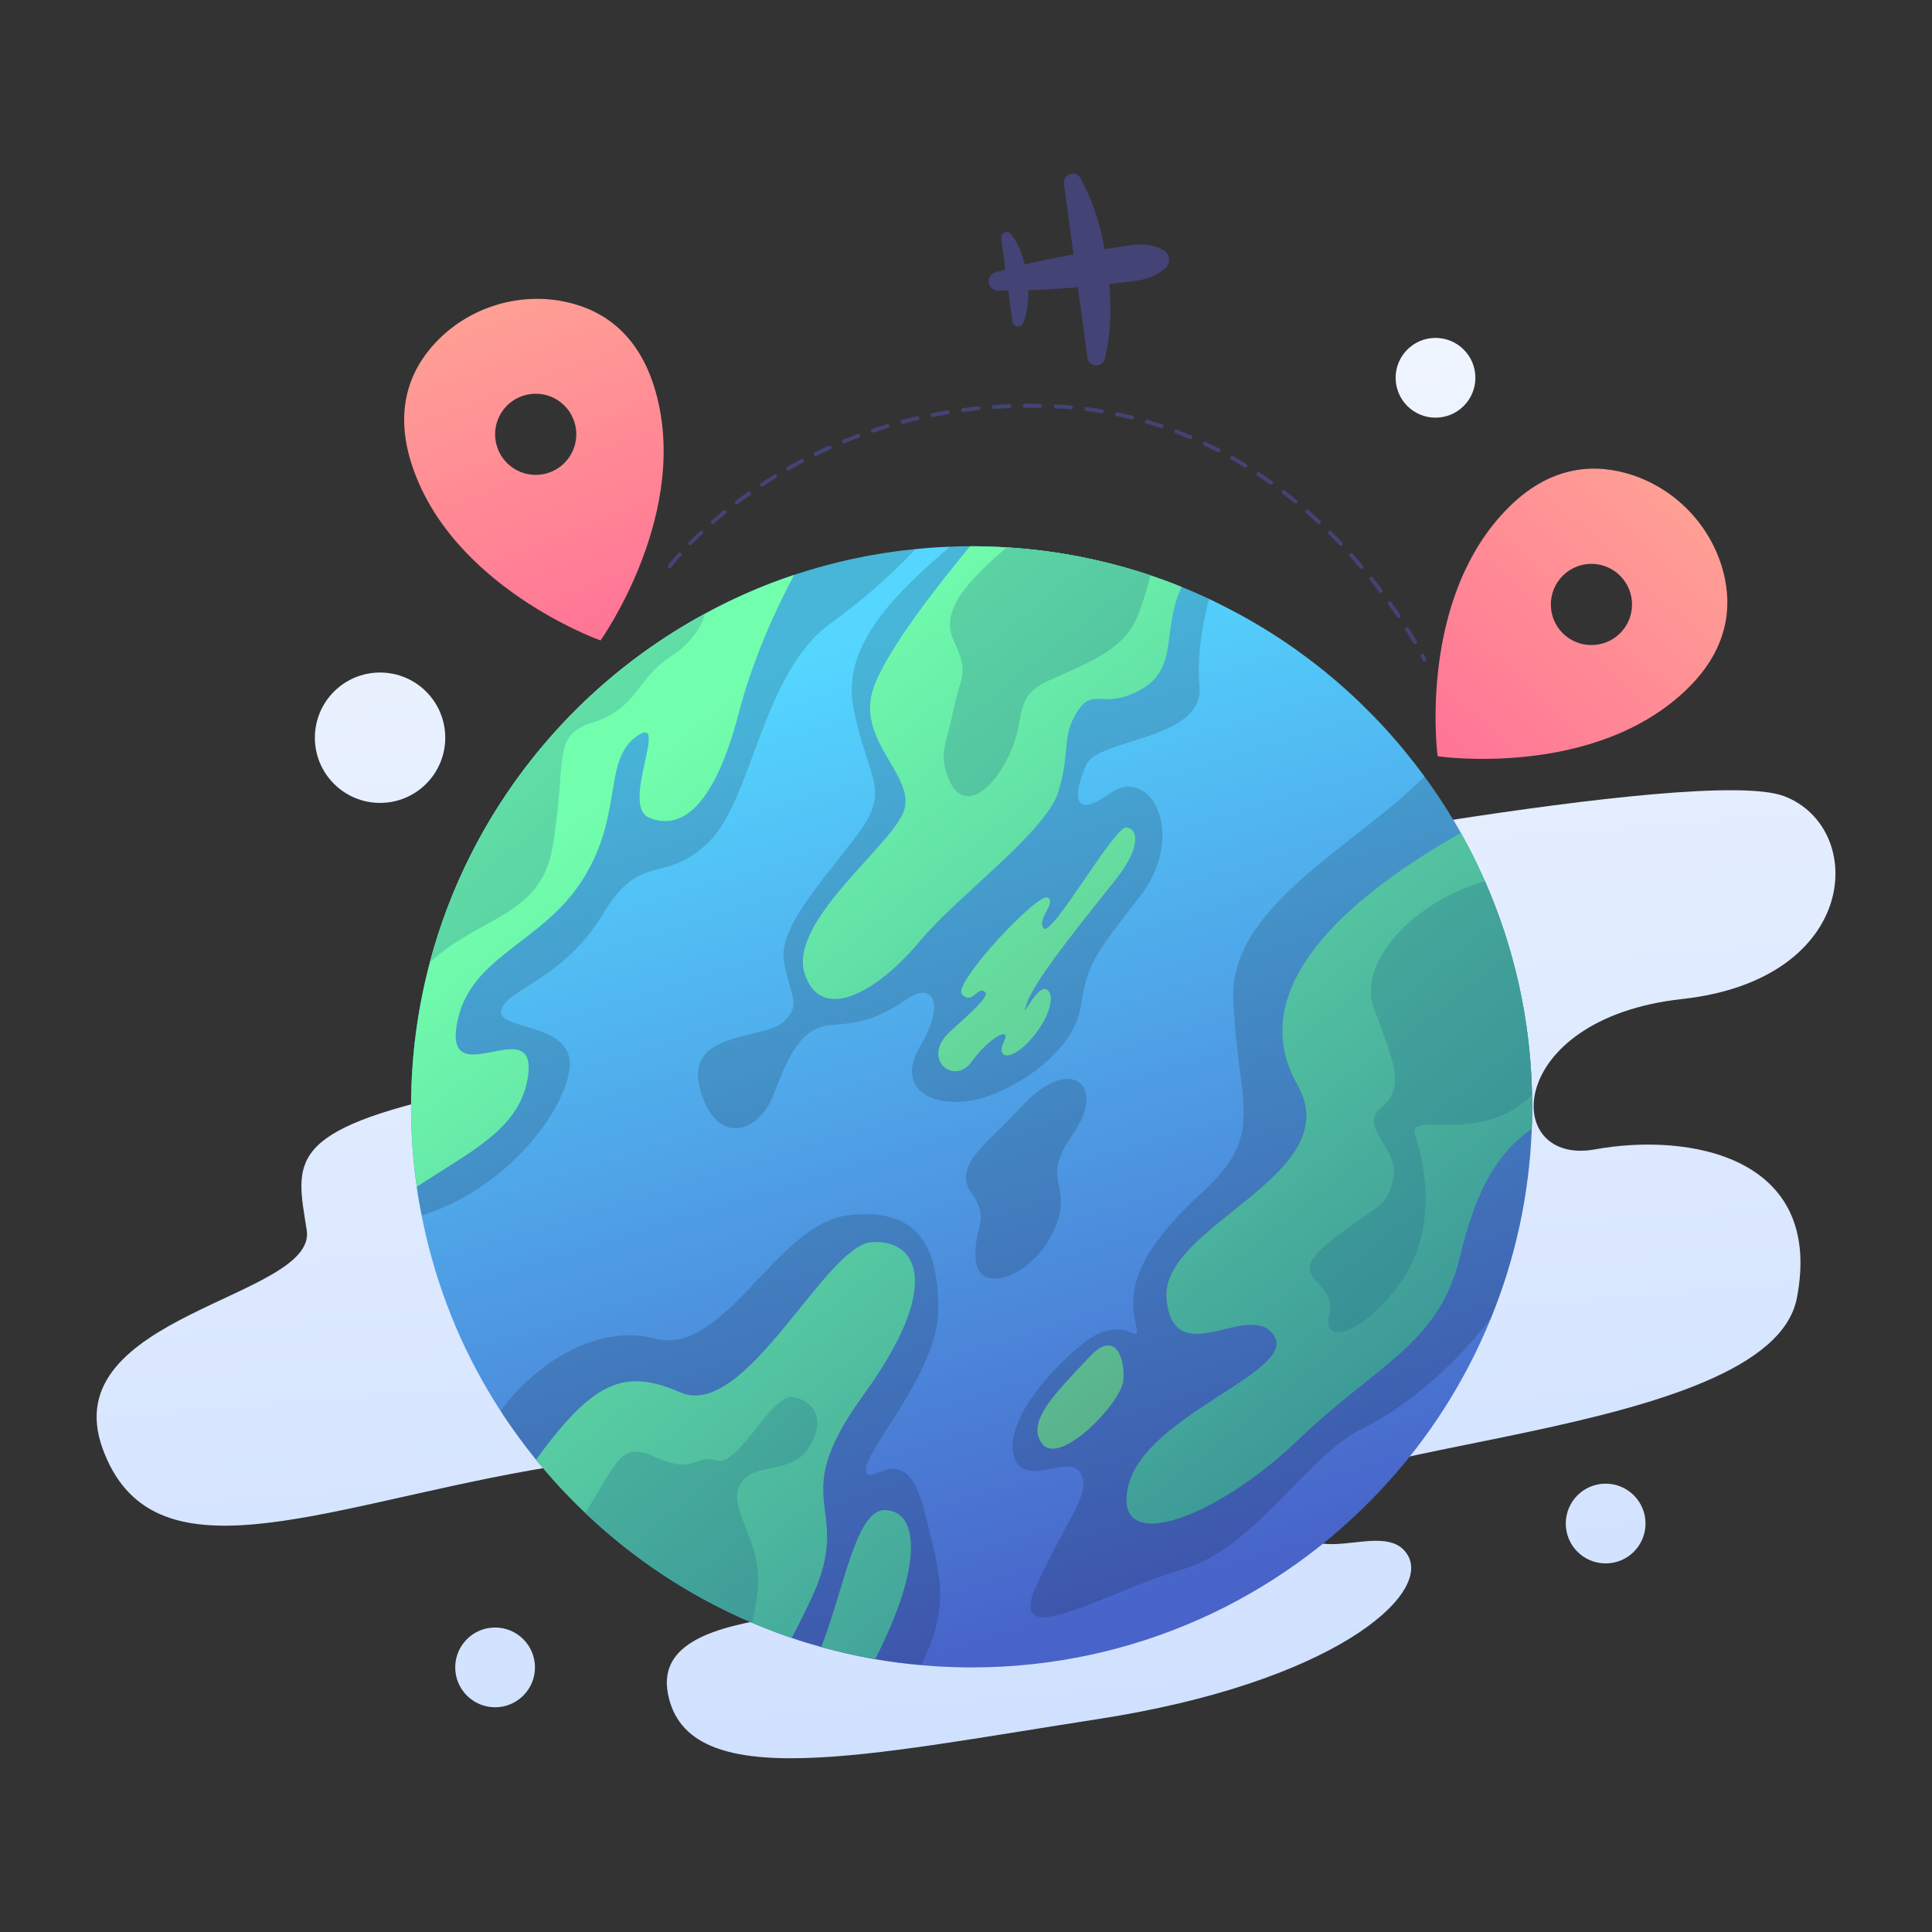 <?xml version="1.0" encoding="UTF-8"?>
<svg xmlns="http://www.w3.org/2000/svg" version="1.1" xmlns:xlink="http://www.w3.org/1999/xlink" viewBox="0 0 500 500">
  <rect x="0" y="0" width="500" height="500" fill="#333333" stroke="none"/>
  <defs>
    <style>
      .cls-1 {
        fill: url(#linear-gradient-15);
      }

      .cls-2 {
        fill: url(#linear-gradient-13);
      }

      .cls-3 {
        fill: url(#linear-gradient-2);
      }

      .cls-4 {
        fill: url(#linear-gradient-10);
      }

      .cls-5 {
        fill: url(#linear-gradient-12);
      }

      .cls-6 {
        fill: url(#linear-gradient-4);
      }

      .cls-7 {
        mix-blend-mode: overlay;
        opacity: .15;
      }

      .cls-8 {
        fill: url(#linear-gradient-3);
      }

      .cls-9 {
        fill: url(#linear-gradient-5);
      }

      .cls-10 {
        isolation: isolate;
      }

      .cls-11 {
        fill: url(#linear-gradient-8);
      }

      .cls-12 {
        fill: url(#linear-gradient-14);
      }

      .cls-13 {
        fill: none;
        stroke: #444375;
        stroke-dasharray: 4;
        stroke-linecap: round;
        stroke-linejoin: round;
      }

      .cls-14 {
        fill: url(#linear-gradient-17);
      }

      .cls-15 {
        fill: url(#linear-gradient-7);
      }

      .cls-16 {
        fill: url(#linear-gradient-9);
      }

      .cls-17 {
        fill: url(#linear-gradient-11);
      }

      .cls-18 {
        fill: url(#linear-gradient-19);
      }

      .cls-19 {
        fill: url(#linear-gradient-6);
      }

      .cls-20 {
        fill: url(#linear-gradient-16);
      }

      .cls-21 {
        fill: url(#linear-gradient);
      }

      .cls-22 {
        fill: #444375;
      }

      .cls-23 {
        fill: url(#linear-gradient-18);
      }
    </style>
    <linearGradient id="linear-gradient" x1="276.68" y1="633.26" x2="220.57" y2="-75.3" gradientUnits="userSpaceOnUse">
      <stop offset="0" stop-color="#bfd6ff"/>
      <stop offset="1" stop-color="#fff"/>
    </linearGradient>
    <linearGradient id="linear-gradient-2" x1="134.28" y1="644.53" x2="78.17" y2="-64.02" xlink:href="#linear-gradient"/>
    <linearGradient id="linear-gradient-3" x1="433.49" y1="620.84" x2="377.38" y2="-87.72" xlink:href="#linear-gradient"/>
    <linearGradient id="linear-gradient-4" x1="413.07" y1="622.46" x2="356.95" y2="-86.1" xlink:href="#linear-gradient"/>
    <linearGradient id="linear-gradient-5" x1="144.93" y1="643.69" x2="88.82" y2="-64.86" xlink:href="#linear-gradient"/>
    <linearGradient id="linear-gradient-6" x1="215.34" y1="168.73" x2="291.62" y2="417.39" gradientUnits="userSpaceOnUse">
      <stop offset="0" stop-color="#54d6ff"/>
      <stop offset="1" stop-color="#4863c9"/>
    </linearGradient>
    <linearGradient id="linear-gradient-7" x1="218.63" y1="154.38" x2="450.78" y2="445.94" gradientUnits="userSpaceOnUse">
      <stop offset="0" stop-color="#72ffad"/>
      <stop offset="1" stop-color="#22668d"/>
    </linearGradient>
    <linearGradient id="linear-gradient-8" x1="103.15" y1="246.32" x2="335.3" y2="537.89" xlink:href="#linear-gradient-7"/>
    <linearGradient id="linear-gradient-9" x1="217.24" y1="155.48" x2="449.39" y2="447.05" xlink:href="#linear-gradient-7"/>
    <linearGradient id="linear-gradient-10" x1="204.85" y1="165.35" x2="437" y2="456.92" gradientUnits="userSpaceOnUse">
      <stop offset="0" stop-color="#72ffad"/>
      <stop offset="1" stop-color="#457775"/>
    </linearGradient>
    <linearGradient id="linear-gradient-11" x1="154.89" y1="205.13" x2="387.04" y2="496.7" xlink:href="#linear-gradient-10"/>
    <linearGradient id="linear-gradient-12" x1="97.01" y1="251.22" x2="329.16" y2="542.78" xlink:href="#linear-gradient-7"/>
    <linearGradient id="linear-gradient-13" x1="144.87" y1="213.11" x2="377.02" y2="504.67" xlink:href="#linear-gradient-7"/>
    <linearGradient id="linear-gradient-14" x1="71.86" y1="111.99" x2="383.23" y2="493.77" xlink:href="#linear-gradient-7"/>
    <linearGradient id="linear-gradient-15" x1="162.25" y1="38.27" x2="473.62" y2="420.06" xlink:href="#linear-gradient-7"/>
    <linearGradient id="linear-gradient-16" x1="160.65" y1="39.58" x2="472.01" y2="421.36" xlink:href="#linear-gradient-7"/>
    <linearGradient id="linear-gradient-17" x1="7.06" y1="164.84" x2="318.43" y2="546.62" xlink:href="#linear-gradient-7"/>
    <linearGradient id="linear-gradient-18" x1="101.13" y1="384.33" x2="109.2" y2="534.79" gradientTransform="translate(-88.69 -265.84) rotate(-17.46)" gradientUnits="userSpaceOnUse">
      <stop offset="0" stop-color="#ffa495"/>
      <stop offset="1" stop-color="#ff5c96"/>
    </linearGradient>
    <linearGradient id="linear-gradient-19" x1="28" y1="-737.88" x2="36.07" y2="-587.42" gradientTransform="translate(-102.93 621.65) rotate(45.4)" xlink:href="#linear-gradient-18"/>
  </defs>
  <!-- Generator: Adobe Illustrator 28.6.0, SVG Export Plug-In . SVG Version: 1.2.0 Build 709)  -->
  <g class="cls-10">
    <g id="OBJECTS">
      <g>
        <g>
          <path class="cls-21" d="M119.94,282.61c-46.61,9.9-43.31,18.15-40.56,35.76,2.75,17.6-65.46,21.81-52.81,56.56,12.65,34.76,55.2,15.5,110.67,5.6,55.47-9.9,99.64,14.09,97.36,27.84-2.28,13.75-66.76,3.51-61.75,29.92,5.01,26.41,51,15.95,111.35,6.6,60.35-9.35,86.2-31.91,80.15-42.36-6.05-10.45-27.42,6.12-29.94-11.79-2.52-17.91,123.46-17.91,130.61-54.77,7.15-36.86-28.06-42.91-52.26-38.51-24.21,4.4-23.66-33.82,22.56-38.91,46.21-5.1,47.86-44.34,26.41-52.5-21.45-8.16-158.42,18.8-158.42,18.8l-183.36,57.76Z"/>
          <path class="cls-3" d="M115.23,190.92c0,9.32-7.55,16.87-16.87,16.87s-16.87-7.55-16.87-16.87,7.55-16.87,16.87-16.87,16.87,7.55,16.87,16.87Z"/>
          <path class="cls-8" d="M425.86,394.29c0,5.7-4.62,10.32-10.32,10.32s-10.32-4.62-10.32-10.32,4.62-10.32,10.32-10.32,10.32,4.62,10.32,10.32Z"/>
          <path class="cls-6" d="M381.83,97.77c0,5.7-4.62,10.32-10.32,10.32s-10.32-4.62-10.32-10.32,4.62-10.32,10.32-10.32,10.32,4.62,10.32,10.32Z"/>
          <path class="cls-9" d="M138.45,431.52c0,5.7-4.62,10.32-10.32,10.32s-10.32-4.62-10.32-10.32,4.62-10.32,10.32-10.32,10.32,4.62,10.32,10.32Z"/>
        </g>
        <g>
          <path class="cls-19" d="M396.54,286.45c0,1.88-.03,3.77-.12,5.65-.65,17.32-4.35,33.86-10.59,49.11-6.67,16.39-16.24,31.24-28.09,43.99l-.12.12c-26.45,28.43-64.24,46.21-106.16,46.21-2.87,0-5.71-.09-8.55-.25-1.48-.09-2.99-.22-4.48-.34-4.01-.34-8.03-.86-11.95-1.54l-.56-.09c-2.07-.37-4.14-.8-6.2-1.27-2.41-.52-4.82-1.14-7.19-1.79-2.56-.71-5.09-1.48-7.62-2.35-21.95-7.44-41.52-19.97-57.32-36.18-3.09-3.18-6.05-6.48-8.86-9.94-3.27-4.04-6.36-8.24-9.17-12.62-8.98-13.83-15.62-29.29-19.42-45.84-.37-1.57-.71-3.18-1.02-4.78-.49-2.44-.93-4.91-1.27-7.41-.71-4.88-1.17-9.85-1.36-14.88-.09-1.94-.12-3.86-.12-5.8,0-64.08,41.55-118.44,99.15-137.67,10.03-3.33,20.53-5.62,31.39-6.67,2.93-.31,5.93-.52,8.92-.62,1.73-.09,3.46-.12,5.22-.12h.4c12.01,0,23.68,1.45,34.85,4.23.09.03.19.03.25.06,6.61,1.64,13.06,3.7,19.26,6.24,2.41.96,4.75,2.01,7.1,3.09,1.82.86,3.64,1.79,5.43,2.72,19.94,10.34,37.17,25.22,50.31,43.25,3.43,4.66,6.57,9.54,9.42,14.6,2.59,4.63,4.94,9.45,7.01,14.38,7.38,17.38,11.45,36.49,11.45,56.52Z"/>
          <path class="cls-7" d="M310.42,177.54c1.39,14.01-26.11,13.46-29.26,20.34-3.12,6.88-4.29,14.85,6.17,7.44,10.43-7.44,20.06,10.71,7.69,26.67-12.38,15.96-13.46,17.35-15.4,28.89-1.91,11.54-17.59,22.01-28.15,23.92-10.56,1.91-19.69-3.3-13.37-13.92,6.33-10.62,3.86-17.16-3.3-12.35-7.16,4.82-11.27,6.2-19.48,6.73-8.21.56-11.33,8.27-15.19,18.15-3.86,9.91-14.85,13.49-18.98-1.64-4.11-15.13,16.79-12.66,21.61-17.32,4.82-4.69,1.79-6.05.12-15.68-1.64-9.63,13.21-24.2,20.37-34.66,7.13-10.46.53-14.29-2.5-31.64-2.75-15.71,11.48-29.36,25.1-40.99,1.73-.09,3.46-.12,5.22-.12h.4c12.01,0,23.68,1.45,34.85,4.23.09.03.19.03.25.06,6.61,1.64,13.06,3.7,19.26,6.24,2.41.96,4.75,2.01,7.1,3.09-1.6,6.05-3.27,14.69-2.5,22.56Z"/>
          <path class="cls-7" d="M238.43,430.94c-4.01-.34-8.03-.86-11.95-1.54l-.56-.09c-2.07-.37-4.14-.8-6.2-1.27-2.41-.52-4.82-1.14-7.19-1.79-2.56-.71-5.09-1.48-7.62-2.35-21.95-7.44-41.52-19.97-57.32-36.18-3.09-3.18-6.05-6.48-8.86-9.94-3.27-4.04-6.36-8.24-9.17-12.62,9.66-13.15,25.56-22.5,40.04-18.74,17.87,4.69,31.36-29.66,49.79-31.89,18.43-2.22,23.49,8.24,23.43,24.45-.06,16.24-19.14,36.33-18.68,41.55.46,5.22,10.09-9.41,15.03,10.28,4.51,17.84,6.73,24.69-.74,40.13Z"/>
          <path class="cls-7" d="M396.54,286.45c0,1.88-.03,3.77-.12,5.65-.65,17.32-4.35,33.86-10.59,49.11-10.68,13.92-23.65,23.8-32.94,28.34-15.03,7.32-27.87,31.15-47.07,36.67-19.2,5.49-46.09,22.35-37.5,3.89,8.61-18.46,14.14-23.71,11.33-28.83-2.84-5.15-14.04,3.67-16.98-3.67-2.93-7.35,5.12-19.45,16.98-29.42,11.82-9.94,16.02,2.28,14.17-6.17-1.85-8.43.4-17.97,17.26-33.37,16.89-15.4,9.17-22.72,8.09-50.1-.99-23.98,31.58-39.54,49.51-57.6,3.43,4.66,6.57,9.54,9.42,14.6,2.59,4.63,4.94,9.45,7.01,14.38,7.38,17.38,11.45,36.49,11.45,56.52Z"/>
          <path class="cls-7" d="M236.92,142.11c-4.32,4.66-11.61,11.73-21.95,19.2-17.87,12.93-20.06,45.38-31.61,56.67-11.58,11.27-17.35,1.91-27.41,18.71-10.06,16.76-24.88,19.23-26.24,24.76-1.39,5.49,19.82,2.75,17.6,15.77-1.98,11.79-17.01,30.74-38.18,37.32-.49-2.44-.93-4.91-1.27-7.41-.71-4.88-1.17-9.85-1.36-14.88-.09-1.94-.12-3.86-.12-5.8,0-64.08,41.55-118.44,99.15-137.67,10.03-3.33,20.53-5.62,31.39-6.67Z"/>
          <g>
            <path class="cls-15" d="M305.82,151.89c-5.25,10.87-.62,21.05-10.53,26.55-9.88,5.53-12.29-.9-16.48,5.71-4.23,6.61-1.67,10.43-4.97,20.9-3.3,10.43-26.02,26.76-35.75,38.49-9.72,11.76-24.94,22.01-29.73,8.83-4.75-13.21,21.11-32.47,25.31-41.83,4.23-9.35-12.66-18.71-7.5-32.81,3.58-9.88,17.07-26.95,24.88-36.36h.4c3.06,0,6.08.09,9.08.31,12.93.77,25.4,3.27,37.2,7.22,2.72.93,5.43,1.91,8.09,2.99Z"/>
            <path class="cls-11" d="M223.43,361.08c-20.56,28.24-2.22,28.24-13.21,52.07-1.82,3.95-3.61,7.5-5.31,10.74-3.46-1.17-6.88-2.47-10.22-3.92-16.11-6.85-30.71-16.51-43.22-28.43-4.54-4.29-8.8-8.89-12.75-13.77,15-20.59,23-23.68,37.38-17.41,16.85,7.32,37.41-38.15,49.51-38.89,12.1-.74,18.34,11.36-2.19,39.6Z"/>
            <path class="cls-16" d="M396.54,286.45c0,1.88-.03,3.77-.12,5.65-9.14,6.57-14.42,15.84-18.58,33.15-5.53,22.84-21.21,27.5-42.1,47.6-20.9,20.06-48.12,30.25-43.74,11.7,4.41-18.52,44.02-29.6,37.69-38.96-6.33-9.35-25.84,9.91-27.78-9.35-1.91-19.23,47.32-31.89,33.83-55.56-12.62-22.19,6.91-45.1,42.35-65.13,2.28,4.04,4.35,8.21,6.24,12.5,7.47,17.01,11.79,35.71,12.16,55.35.06,1.02.06,2.04.06,3.06Z"/>
            <path class="cls-4" d="M245.93,266.93c7.7-6.95,10.45-9.63,8.66-10.45-1.79-.83-3.16,3.58-5.64.83-2.48-2.75,19.53-26.27,22.14-25.03,2.61,1.24-3.03,5.64-.96,7.98,2.06,2.34,18.31-26.54,21.39-26.13,3.09.41,3.77,5.09-2.55,13.2-6.33,8.11-20.77,25.44-23.1,32.04-2.34,6.6,2.34-4.68,4.95-3.3,2.61,1.38.55,8.11-4.54,13.48-5.09,5.36-8.53,4.13-6.46,0,2.06-4.13-3.79-1.1-8.36,5.23-4.57,6.33-13.3-.83-5.53-7.84Z"/>
            <path class="cls-17" d="M282.1,351.01c-2.19,2.34-4.35,4.58-6.27,6.71-5.76,6.38-9.46,11.77-6.02,16.03,4.58,5.68,20.35-10.64,20.9-16.5.55-5.87-2.15-13.14-8.62-6.23Z"/>
            <path class="cls-5" d="M226.49,429.4c-4.72-.83-9.38-1.88-13.95-3.15,5.86-14.97,8.95-35.44,16.39-35.44,8.61,0,10.4,13.58-2.44,38.58Z"/>
            <path class="cls-2" d="M205.53,148.77c-4.48,8.4-10.59,21.36-14.38,35.9-6.61,25.31-15.4,30.1-23.09,26.98-7.72-3.12,5.49-27.32-3.3-21.08-8.83,6.24-3.3,20.16-13.95,37.04-10.62,16.85-29.69,19.79-32.63,37.75-2.93,18,21.64-4.38,18.34,13.95-2.32,12.9-14.48,18.55-28.65,27.81-.99-6.76-1.48-13.67-1.48-20.68,0-12.93,1.7-25.47,4.88-37.38,10.34-38.96,36.52-71.49,71.21-90.23,7.32-4.01,15.03-7.38,23.06-10.06Z"/>
          </g>
          <path class="cls-7" d="M264.31,286.45c-8.52,9.42-18,15.05-12.85,22.39,5.15,7.33.02,9.17,1.12,17.79,1.1,8.62,15.22,3.48,20.35-8.62,5.13-12.1-4.22-11.74,4.77-24.57,8.99-12.84-.92-20.78-13.39-6.98Z"/>
          <path class="cls-12" d="M182.47,158.84c-.71,3.49-4.44,8.33-8.74,10.99-8.8,5.49-8.8,13.49-20.1,17.07-11.27,3.58-6.61,9.08-10.71,32.72-3.06,17.5-19.08,17.69-31.67,29.45,10.34-38.96,36.52-71.49,71.21-90.23Z"/>
          <path class="cls-1" d="M396.48,283.39c-13.74,13.55-32.66,3.43-30.19,10.59,2.75,8.06,5.31,24.2-3.15,36.92-8.43,12.75-21.27,18.83-19.11,9.29,2.16-9.54-12.41-8.8,0-18.74,12.41-9.94,14.72-8.4,16.55-16.39,1.85-7.99-9.54-13.27-2.93-18.61,6.61-5.34,2.19-13.37-2.19-25.84-3.86-10.87,9.01-26.73,28.86-32.57,7.47,17.01,11.79,35.71,12.16,55.35Z"/>
          <path class="cls-20" d="M297.73,148.9c-1.11,4.38-2.5,8.89-3.92,11.85-3.67,7.72-12.81,11.02-22.44,15.4-9.63,4.41-5.49,9.91-10.46,19.82-4.94,9.91-11.82,13.46-15.06,6.33-3.27-7.16-.86-9.63.93-18.71,1.79-9.08,4.26-8.8,0-17.87-3.64-7.78,3.92-15.59,13.77-24.05,12.93.77,25.4,3.27,37.2,7.22Z"/>
          <path class="cls-14" d="M209.11,374.94c-4.57,6.88-14.11,3.21-17.59,9.26-3.49,6.05,6.05,15.03,4.57,27.32-.4,3.24-.86,6.05-1.39,8.46-16.11-6.85-30.71-16.51-43.22-28.43,8.33-13.24,9.11-18.64,18.03-14.51,10.28,4.78,10.09-.74,15.96.93,5.87,1.64,14.26-17.78,20.06-16.39,5.8,1.36,8.18,6.48,3.58,13.37Z"/>
        </g>
        <path class="cls-23" d="M145.05,77.86c-11.38-1.97-23.23,1.76-31.43,9.88-6.59,6.52-11.97,16.84-7.21,32,10.12,32.17,49,46.01,49,46.01,0,0,23.97-33.6,13.85-65.77-4.77-15.16-15.08-20.54-24.22-22.11ZM141.79,122.42c-5.53,1.74-11.43-1.34-13.17-6.87-1.75-5.55,1.34-11.43,6.87-13.17,5.53-1.74,11.43,1.32,13.17,6.87,1.74,5.53-1.34,11.43-6.87,13.17Z"/>
        <path class="cls-18" d="M445.52,146.39c-3.44-11.02-12.16-19.86-23.13-23.46-8.81-2.89-20.45-2.97-31.76,8.19-24.01,23.68-18.58,64.6-18.58,64.6,0,0,40.84,6,64.85-17.68,11.31-11.16,11.39-22.79,8.63-31.64ZM404.38,163.82c-4.07-4.13-4.02-10.78.1-14.86,4.15-4.09,10.78-4.03,14.86.1,4.07,4.13,4.04,10.77-.1,14.86-4.13,4.07-10.78,4.02-14.86-.1Z"/>
        <path class="cls-13" d="M173.31,146.54s33.27-44.19,99.15-41.41c65.88,2.78,96.19,65.52,96.19,65.52"/>
        <g>
          <path class="cls-22" d="M301.62,69.33c-3.27,3.05-6.93,3.26-10.55,3.69-3.62.48-7.25.85-10.89,1.2-7.28.67-14.59,1.06-21.97.98-1.33-.01-2.39-1.1-2.37-2.43.01-1.09.75-1.99,1.74-2.28,7.09-2.04,14.25-3.6,21.44-4.88,3.6-.64,7.2-1.23,10.82-1.73,3.61-.55,7.19-1.32,11.15.76,1.42.75,1.97,2.51,1.23,3.93-.15.3-.36.56-.59.78Z"/>
          <path class="cls-22" d="M280.06,46.93c3.79,7.13,5.43,14.54,6.56,22.03.9,7.52,1.28,15.11-.48,22.98l-.19.83c-.28,1.24-1.51,2.02-2.75,1.74-.96-.22-1.65-1.01-1.78-1.94l-6.07-45.01c-.17-1.26.71-2.42,1.97-2.59.98-.13,1.9.37,2.34,1.19l.4.76Z"/>
          <path class="cls-22" d="M262.15,61.27c1.19,1.67,1.87,3.41,2.48,5.16.61,1.75.83,3.55,1.26,5.33.05,1.83.33,3.62.2,5.47-.12,1.85-.32,3.71-1.02,5.64l-.26.71c-.27.75-1.1,1.14-1.85.86-.52-.19-.87-.65-.94-1.16l-2.91-21.6c-.11-.79.45-1.52,1.24-1.63.55-.07,1.07.17,1.37.59l.44.62Z"/>
        </g>
      </g>
    </g>
  </g>
</svg>